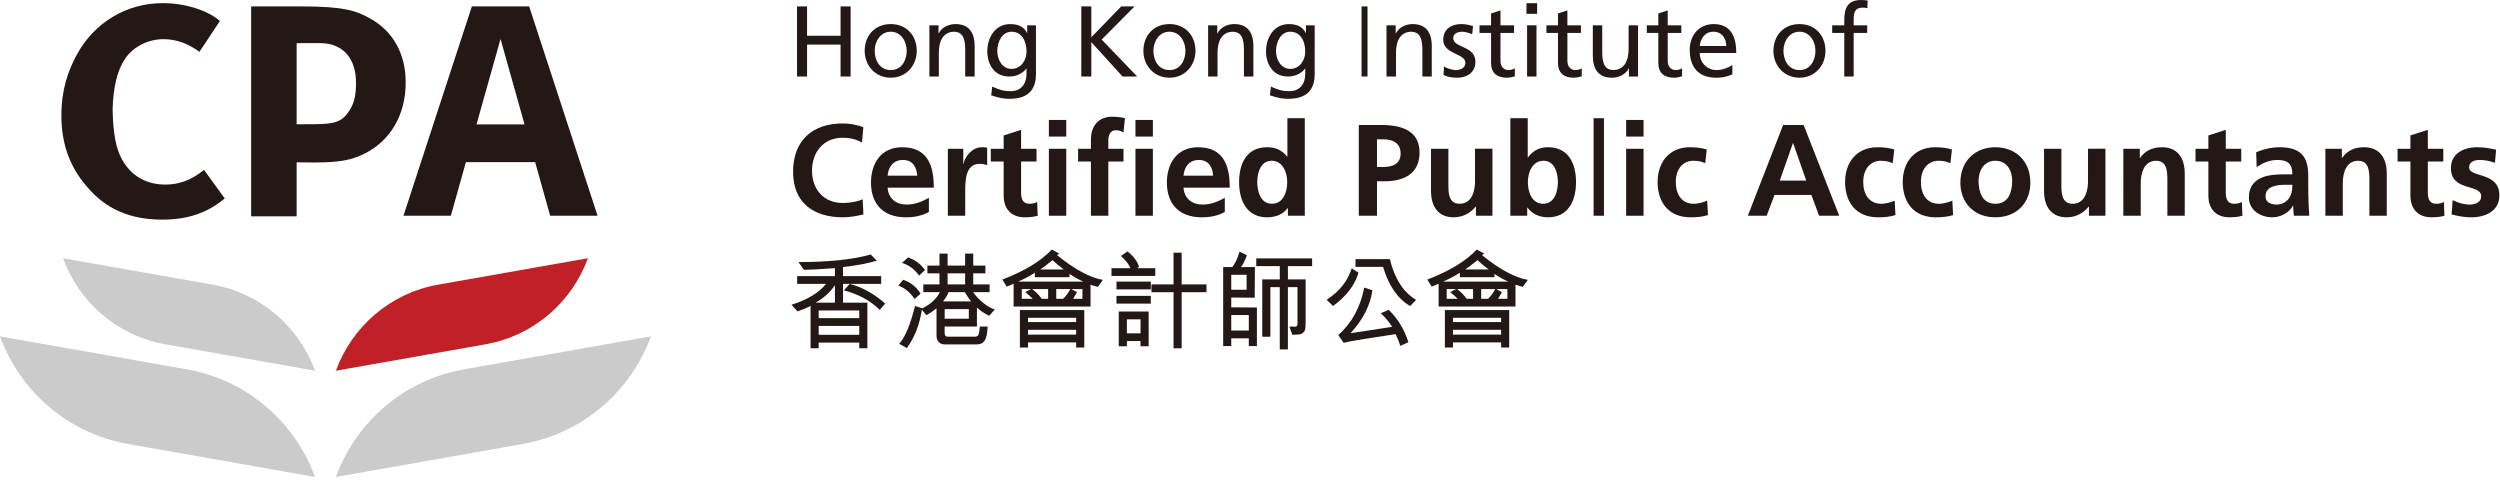 <svg width="425" height="82" viewBox="0 0 425 82" fill="none" xmlns="http://www.w3.org/2000/svg">
<path d="M136.678 45.87L135.734 44.552C140.878 44.552 144.974 44.119 148.024 43.266L149.052 44.313C147.672 44.754 145.757 45.118 143.318 45.398V46.938H149.797V48.256H143.318V51.457H147.455V59.208H146.074V58.237H139.174V59.208H137.793V52.003C137.286 52.294 136.544 52.601 135.574 52.94L134.557 51.802C137.248 50.968 139.204 49.788 140.423 48.256H135.52V46.938H141.937V45.583C139.359 45.776 137.61 45.87 136.678 45.87ZM138.714 51.457H141.937V48.526H141.901C141.149 49.659 140.086 50.617 138.714 51.413V51.457ZM139.174 54.088H146.074V52.776H139.174V54.088ZM139.174 56.916H146.074V55.407H139.174V56.916ZM150.487 51.614L149.559 52.68C147.968 51.115 145.932 50.007 143.459 49.353L144.456 48.265C146.601 48.831 148.61 49.943 150.487 51.614Z" fill="#231816"/>
<path d="M152.708 48.556L153.536 47.557C154.834 48.005 155.824 48.794 156.5 49.926L155.474 50.833C154.733 49.706 153.816 48.947 152.708 48.556ZM165.451 48.349H168.229V49.667H165.451C165.838 50.285 166.397 50.891 167.128 51.474C167.858 52.057 168.518 52.433 169.111 52.61L168.173 53.688C167.311 53.269 166.611 52.8 166.079 52.283V55.505H160.589V56.609C160.589 57.027 160.755 57.231 161.083 57.231H165.789C165.983 57.231 166.141 57.162 166.265 57.027C166.39 56.889 166.5 56.38 166.582 55.505H167.897C167.858 56.656 167.69 57.452 167.404 57.891C167.114 58.33 166.676 58.549 166.089 58.549H160.652C160.182 58.549 159.827 58.416 159.576 58.141C159.332 57.864 159.207 57.509 159.207 57.069V52.421C158.444 53.007 157.872 53.386 157.49 53.58L156.713 52.642C156.345 55.163 155.499 57.339 154.161 59.174L152.864 58.451C153.871 57.327 154.765 55.185 155.555 52.016L156.798 52.411C158.219 51.71 159.205 50.796 159.778 49.665H156.966V48.347H159.709V46.467H157.656V45.149H159.712V43.109H161.093V45.149H164.07V43.109H165.451V45.149H167.517V46.467H165.451V48.349ZM153.336 44.692L154.381 43.762C155.631 44.217 156.585 44.931 157.242 45.916L156.229 46.852C155.518 45.794 154.551 45.075 153.336 44.692ZM160.307 51.239H165.089C164.74 50.822 164.385 50.296 164.016 49.667H161.246C161.11 50.109 160.797 50.629 160.307 51.239ZM164.698 52.554H160.593V54.187H164.698V52.554ZM164.07 46.467H161.093V48.349H164.07V46.467Z" fill="#231816"/>
<path d="M178.808 42.42L180.054 43.097L179.709 43.389C182.701 45.804 185.292 47.2 187.489 47.58L186.627 48.77C186.39 48.718 185.976 48.595 185.391 48.406V52.116H172.315V48.233C172.019 48.379 171.632 48.541 171.138 48.716L170.401 47.526C174.173 46.077 176.971 44.378 178.808 42.42ZM184.093 47.877V47.828C183.565 47.631 182.807 47.216 181.817 46.568V47.127H175.927V46.364C175.043 46.938 174.119 47.424 173.164 47.828V47.877H184.093ZM174.764 58.205V59.083H173.383V52.714H184.327V59.083H182.947V58.205H174.764ZM175.232 49.185V49.136H173.699V50.798H175.56C175.474 50.681 175.06 50.299 174.304 49.657C174.656 49.448 174.961 49.293 175.232 49.185ZM182.947 54.029H174.765V54.752H182.947V54.029ZM174.764 56.887H182.945V56.071H174.764V56.887ZM178.18 50.798V49.136H175.516V49.185C176.124 49.636 176.648 50.172 177.092 50.798H178.18ZM176.868 45.784V45.804H180.808V45.784C180.062 45.231 179.441 44.709 178.927 44.228C177.954 45.024 177.264 45.541 176.868 45.784ZM179.562 50.798H180.732C181.202 50.339 181.61 49.785 181.96 49.136H179.562V50.798ZM182.164 49.136V49.168L183.085 49.675L182.433 50.799H184.012V49.138L182.164 49.136Z" fill="#231816"/>
<path d="M188.951 46.91V45.59H192.18C191.877 44.896 191.339 44.203 190.556 43.515L191.68 42.733C192.726 43.588 193.378 44.468 193.647 45.383L193.364 45.553V45.59H196.397V46.91H188.951ZM189.8 47.877H195.637V49.197H189.8V47.877ZM195.637 51.613H189.8V50.3H195.637V51.613ZM195.272 52.962V58.86H193.891V57.982H191.569V58.86H190.188V52.962H195.272ZM191.569 56.669H193.893V54.283H191.569V56.669ZM200.882 59.208H199.501V49.669H195.747V48.351H199.501V42.956H200.882V48.351H205.105V49.669H200.882V59.208Z" fill="#231816"/>
<path d="M213.3 50.614L209.314 50.577V52.242L213.675 52.277V58.833H212.295V57.514H209.314V58.833H207.94V45.398H209.5C209.993 44.769 210.4 43.898 210.71 42.797C211.283 43.025 211.7 43.229 211.973 43.407C211.655 44.275 211.321 44.941 210.98 45.398H213.334L213.3 50.614ZM209.314 49.257H211.919V46.717H209.314V49.257ZM209.314 56.192H212.296V53.56H209.314V56.192ZM220.574 55.144V48.817H218.942V59.395H217.561V48.817H215.964V57.241H214.583V47.503H217.563V45.243H213.564V43.925H223.062V45.243H218.946V47.503H221.958V54.719C221.958 55.306 221.931 55.719 221.885 55.958C221.833 56.203 221.709 56.413 221.503 56.578C221.299 56.75 221.037 56.848 220.707 56.87C220.378 56.895 220.04 56.909 219.693 56.914L219.196 55.545C219.358 55.518 219.503 55.507 219.644 55.507L220.101 55.537C220.415 55.537 220.574 55.405 220.574 55.144Z" fill="#231816"/>
<path d="M226.609 52.026L225.54 50.958C227.691 49.557 229.107 47.781 229.784 45.627L230.943 46.35C230.337 48.467 228.89 50.363 226.609 52.026ZM234.736 53.253L236.072 52.665C237.604 54.126 238.722 55.963 239.432 58.169L238.052 58.803C237.88 58.211 237.617 57.546 237.262 56.801L232.007 57.613C230.219 57.893 229.022 58.12 228.422 58.286L227.508 56.959C229.796 54.94 231.263 52.252 231.921 48.881L233.308 49.35C232.965 51.864 231.743 54.283 229.638 56.597L229.677 56.634L236.668 55.562C236.171 54.76 235.526 53.991 234.736 53.253ZM230.436 44.051H236.277C237.085 47.385 238.572 49.69 240.731 50.971L239.724 52.021C237.619 50.808 236.087 48.593 235.12 45.367H230.438V44.051H230.436Z" fill="#231816"/>
<path d="M251.048 42.42L252.298 43.097L251.956 43.389C254.948 45.804 257.539 47.2 259.736 47.58L258.868 48.77C258.637 48.718 258.221 48.595 257.632 48.406V52.116H244.562V48.233C244.266 48.379 243.872 48.541 243.385 48.716L242.643 47.526C246.411 46.077 249.213 44.378 251.048 42.42ZM256.335 47.877V47.828C255.81 47.631 255.045 47.216 254.059 46.568V47.127H248.172V46.364C247.285 46.938 246.366 47.424 245.409 47.828V47.877H256.335ZM247.002 58.205V59.083H245.628V52.714H256.566V59.083H255.192V58.205H247.002ZM247.477 49.185V49.136H245.938V50.798H247.799C247.719 50.681 247.298 50.299 246.549 49.657C246.898 49.448 247.209 49.293 247.477 49.185ZM255.192 54.029H247.005V54.752H255.192V54.029ZM247.002 56.887H255.189V56.071H247.002V56.887ZM250.424 50.798V49.136H247.76V49.185C248.364 49.636 248.893 50.172 249.332 50.798H250.424ZM249.114 45.784V45.804H253.047V45.784C252.304 45.231 251.68 44.709 251.173 44.228C250.193 45.024 249.509 45.541 249.114 45.784ZM251.804 50.798H252.974C253.448 50.339 253.855 49.785 254.199 49.136H251.804V50.798ZM254.409 49.136V49.168L255.323 49.675L254.678 50.799H256.258V49.138L254.409 49.136Z" fill="#231816"/>
<path d="M34.683 28.883C32.42 30.71 30.374 31.374 28.113 31.374C24.804 31.374 22.265 29.883 20.719 27.065C19.705 25.223 19.239 22.738 19.14 18.609C19.258 14.785 19.923 11.973 21.271 9.975C22.652 7.931 25.191 6.66 27.782 6.66C29.933 6.66 31.975 7.378 33.906 8.816L37.385 3.568C35.287 1.744 31.478 0.531 27.676 0.531C21.49 0.531 15.973 3.844 12.992 9.418C11.627 11.991 10.436 15.105 10.436 19.678C10.436 25.428 12.517 29.202 15.033 32.028C18.177 35.619 22.261 37.335 27.558 37.335C31.919 37.335 35.171 36.234 38.21 33.744L34.683 28.883Z" fill="#231816"/>
<path d="M93.528 36.675H101.585L89.957 1.09H80.216L68.588 36.675H76.645L79.204 27.558H90.971L93.528 36.675ZM81.006 21.151L85.091 6.625L89.172 21.151H81.006Z" fill="#231816"/>
<path d="M62.931 3.148C60.577 1.813 58.4 1.09 51.276 1.09H42.699V36.781H50.428V27.594L53.329 27.626C57.979 27.626 59.791 27.142 61.721 26.237C66.312 24.06 68.969 19.585 68.969 14.029C68.969 9.19 66.858 5.321 62.931 3.148ZM59.422 18.768C58.19 20.654 57.083 21.11 53.388 21.11L50.428 21.131V7.333H54.423C58.25 7.333 60.523 9.866 60.523 14.088C60.523 16.235 60.202 17.534 59.422 18.768Z" fill="#231816"/>
<path d="M135.498 1.09H137.202V6.077H142.897V1.09H144.607V13.007H142.897V7.581H137.202V13.007H135.498V1.09Z" fill="#231816"/>
<path d="M151.428 4.093C154.072 4.093 155.848 6.006 155.848 8.652C155.848 11.145 154.04 13.211 151.428 13.211C148.803 13.211 146.995 11.145 146.995 8.652C146.995 6.006 148.765 4.093 151.428 4.093ZM151.428 11.913C153.302 11.913 154.141 10.208 154.141 8.652C154.141 6.995 153.134 5.391 151.428 5.391C149.706 5.391 148.699 6.994 148.699 8.652C148.699 10.208 149.534 11.913 151.428 11.913Z" fill="#231816"/>
<path d="M157.995 4.301H159.547V5.683H159.581C160.057 4.692 161.219 4.093 162.432 4.093C164.681 4.093 165.688 5.492 165.688 7.833V13.007H164.083V8.502C164.083 6.468 163.642 5.477 162.241 5.393C160.416 5.393 159.601 6.862 159.601 8.974V13.009H157.997V4.301" fill="#231816"/>
<path d="M176.109 12.632C176.109 15.281 174.743 16.798 171.627 16.798C170.706 16.798 169.904 16.678 168.503 16.201L168.675 14.718C169.904 15.283 170.635 15.502 171.812 15.502C173.502 15.502 174.509 14.358 174.509 12.511V11.659H174.476C173.792 12.563 172.664 13.009 171.556 13.009C169.064 13.009 167.84 10.972 167.84 8.72C167.84 6.486 169.103 4.096 171.728 4.096C173.263 4.096 174.115 4.655 174.595 5.602H174.629V4.301H176.112V12.632M174.508 8.757C174.508 6.949 173.669 5.393 171.962 5.393C170.344 5.393 169.54 7.155 169.54 8.638C169.54 10.279 170.461 11.712 171.962 11.712C173.469 11.712 174.508 10.377 174.508 8.757Z" fill="#231816"/>
<path d="M183.821 1.09H185.525V6.333L190.608 1.09H192.878L187.281 6.723L193.319 13.007H190.832L185.525 7.169V13.007H183.821V1.09Z" fill="#231816"/>
<path d="M198.809 4.093C201.453 4.093 203.229 6.006 203.229 8.652C203.229 11.145 201.421 13.211 198.809 13.211C196.184 13.211 194.376 11.145 194.376 8.652C194.378 6.006 196.149 4.093 198.809 4.093ZM198.809 11.913C200.687 11.913 201.525 10.208 201.525 8.652C201.525 6.995 200.518 5.391 198.809 5.391C197.087 5.391 196.08 6.994 196.08 8.652C196.08 10.208 196.915 11.913 198.809 11.913Z" fill="#231816"/>
<path d="M205.381 4.301H206.934V5.683H206.967C207.441 4.692 208.606 4.093 209.815 4.093C212.068 4.093 213.074 5.492 213.074 7.833V13.007H211.47V8.502C211.47 6.468 211.025 5.477 209.628 5.393C207.803 5.393 206.981 6.862 206.981 8.974V13.009H205.383L205.381 4.301Z" fill="#231816"/>
<path d="M223.495 12.632C223.495 15.281 222.128 16.798 219.01 16.798C218.089 16.798 217.287 16.678 215.886 16.201L216.058 14.718C217.287 15.283 218.021 15.502 219.195 15.502C220.885 15.502 221.892 14.358 221.892 12.511V11.659H221.859C221.175 12.563 220.05 13.009 218.942 13.009C216.452 13.009 215.223 10.972 215.223 8.72C215.223 6.486 216.486 4.096 219.116 4.096C220.648 4.096 221.497 4.655 221.977 5.602H222.01V4.301H223.497L223.495 12.632ZM221.889 8.757C221.889 6.949 221.054 5.393 219.343 5.393C217.725 5.393 216.925 7.155 216.925 8.638C216.925 10.279 217.85 11.712 219.343 11.712C220.85 11.712 221.889 10.377 221.889 8.757Z" fill="#231816"/>
<path d="M231.971 13.007V1.09" stroke="#231816" stroke-width="1.012" stroke-miterlimit="10"/>
<path d="M235.703 4.301H237.263V5.683H237.297C237.777 4.692 238.935 4.093 240.144 4.093C242.394 4.093 243.401 5.492 243.401 7.833V13.007H241.803V8.502C241.803 6.468 241.355 5.477 239.954 5.393C238.132 5.393 237.319 6.862 237.319 8.974V13.009H235.704L235.703 4.301Z" fill="#231816"/>
<path d="M245.484 11.298C246.115 11.711 247.016 11.913 247.477 11.913C248.215 11.913 249.115 11.605 249.115 10.666C249.115 9.078 245.347 9.217 245.347 6.775C245.347 4.968 246.696 4.093 248.418 4.093C249.168 4.093 249.781 4.247 250.412 4.435L250.274 5.834C249.919 5.617 248.964 5.391 248.59 5.391C247.768 5.391 247.051 5.733 247.051 6.451C247.051 8.224 250.819 7.715 250.819 10.492C250.819 12.357 249.339 13.209 247.787 13.209C246.965 13.209 246.13 13.123 245.399 12.729L245.484 11.298Z" fill="#231816"/>
<path d="M257.388 5.6H255.079V10.361C255.079 11.367 255.695 11.914 256.435 11.914C256.928 11.914 257.283 11.762 257.522 11.605V12.972C257.165 13.075 256.672 13.213 256.159 13.213C254.502 13.213 253.481 12.426 253.481 10.685V5.6H251.515V4.301H253.481V2.284L255.079 1.77V4.301H257.388V5.6Z" fill="#231816"/>
<path d="M261.311 2.351H259.502V0.544H261.311V2.351ZM259.605 4.301H261.203V13.008H259.605V4.301Z" fill="#231816"/>
<path d="M268.76 5.6H266.458V10.361C266.458 11.367 267.069 11.914 267.807 11.914C268.3 11.914 268.662 11.762 268.898 11.605V12.972C268.543 13.075 268.044 13.213 267.536 13.213C265.879 13.213 264.858 12.426 264.858 10.685V5.6H262.892V4.301H264.858V2.284L266.456 1.77V4.301H268.758V5.6" fill="#231816"/>
<path d="M278.469 13.007H276.916V11.624H276.884C276.403 12.613 275.244 13.211 274.035 13.211C271.779 13.211 270.781 11.809 270.781 9.47V4.301H272.377V8.807C272.377 10.838 272.825 11.829 274.217 11.913C276.047 11.913 276.862 10.449 276.862 8.329V4.301H278.467V13.007" fill="#231816"/>
<path d="M285.822 5.6H283.513V10.361C283.513 11.367 284.131 11.914 284.862 11.914C285.362 11.914 285.717 11.762 285.953 11.605V12.972C285.598 13.075 285.104 13.213 284.591 13.213C282.941 13.213 281.914 12.426 281.914 10.685V5.6H279.954V4.301H281.914V2.284L283.511 1.77V4.301H285.82L285.822 5.6Z" fill="#231816"/>
<path d="M294.503 12.65C293.885 12.868 293.188 13.213 291.754 13.213C288.671 13.213 287.255 11.336 287.255 8.503C287.255 5.923 288.873 4.096 291.326 4.096C294.227 4.096 295.167 6.214 295.167 9.014H288.957C288.957 10.736 290.306 11.916 291.826 11.916C292.878 11.916 294.106 11.37 294.502 11.044V12.65M293.464 7.817C293.464 6.484 292.675 5.393 291.294 5.393C289.728 5.393 289.078 6.689 288.959 7.817H293.464Z" fill="#231816"/>
<path d="M305.916 4.093C308.553 4.093 310.329 6.006 310.329 8.652C310.329 11.145 308.526 13.211 305.916 13.211C303.286 13.211 301.482 11.145 301.482 8.652C301.482 6.006 303.252 4.093 305.916 4.093ZM305.916 11.913C307.79 11.913 308.625 10.208 308.625 8.652C308.625 6.995 307.618 5.391 305.916 5.391C304.193 5.391 303.186 6.994 303.186 8.652C303.186 10.208 304.022 11.913 305.916 11.913Z" fill="#231816"/>
<path d="M313.525 5.6H311.471V4.301H313.525V3.497C313.525 1.38 314.064 0 316.438 0C316.845 0 317.187 0.047 317.51 0.101L317.445 1.399C317.254 1.331 316.951 1.296 316.675 1.296C315.295 1.296 315.123 2.183 315.123 3.364V4.304H317.425V5.604H315.123V13.012H313.525V5.6Z" fill="#231816"/>
<path d="M146.784 36.455C145.659 36.717 144.445 36.942 143.279 36.942C138.286 36.942 134.821 34.443 134.821 29.227C134.821 23.947 138.044 20.987 143.279 20.987C144.292 20.987 145.639 21.186 146.764 21.629L146.54 24.237C145.37 23.573 144.311 23.419 143.208 23.419C140.031 23.419 138.042 25.849 138.042 29.006C138.042 32.144 139.989 34.509 143.277 34.509C144.488 34.509 145.92 34.246 146.651 33.865L146.784 36.455Z" fill="#231816"/>
<path d="M157.913 36.034C156.827 36.631 155.591 36.943 154.003 36.943C150.25 36.943 148.068 34.777 148.068 31.041C148.068 27.749 149.81 25.031 153.343 25.031C157.559 25.031 158.749 27.926 158.749 31.9H150.888C151.026 33.739 152.302 34.777 154.134 34.777C155.572 34.777 156.808 34.246 157.913 33.626V36.034ZM155.927 29.868C155.835 28.43 155.171 27.195 153.52 27.195C151.863 27.195 151.028 28.346 150.89 29.868H155.927Z" fill="#231816"/>
<path d="M161.132 25.294H163.76V27.881H163.806C163.937 26.821 165.148 25.031 166.917 25.031C167.204 25.031 167.51 25.031 167.818 25.12V28.103C167.559 27.948 167.028 27.86 166.5 27.86C164.089 27.86 164.089 30.869 164.089 32.502V36.678H161.132V25.294Z" fill="#231816"/>
<path d="M170.623 27.459H168.436V25.294H170.623V23.023L173.587 22.068V25.294H176.208V27.459H173.587V32.763C173.587 33.737 173.849 34.641 174.974 34.641C175.503 34.641 176.013 34.534 176.316 34.329L176.409 36.675C175.791 36.85 175.107 36.941 174.221 36.941C171.91 36.941 170.623 35.502 170.623 33.247V27.459Z" fill="#231816"/>
<path d="M178.31 20.391H181.265V23.217H178.31V20.391ZM178.31 25.294H181.265V36.676H178.31V25.294Z" fill="#231816"/>
<path d="M185.459 27.459H183.275V25.293H185.459V23.704C185.459 21.429 186.742 19.839 189.076 19.839C189.832 19.839 190.667 19.951 191.239 20.085L190.995 22.532C190.733 22.381 190.357 22.137 189.712 22.137C188.726 22.137 188.416 23.001 188.416 23.884V25.293H190.994V27.459H188.416V36.676H185.456V27.459" fill="#231816"/>
<path d="M193.029 20.391H195.989V23.217H193.029V20.391ZM193.029 25.294H195.989V36.676H193.029V25.294Z" fill="#231816"/>
<path d="M208.215 36.034C207.132 36.631 205.9 36.943 204.309 36.943C200.555 36.943 198.37 34.777 198.37 31.041C198.37 27.749 200.113 25.031 203.648 25.031C207.861 25.031 209.058 27.926 209.058 31.9H201.199C201.33 33.739 202.613 34.777 204.442 34.777C205.879 34.777 207.112 34.246 208.217 33.626L208.215 36.034ZM206.23 29.868C206.14 28.43 205.48 27.195 203.822 27.195C202.168 27.195 201.33 28.346 201.197 29.868H206.23Z" fill="#231816"/>
<path d="M218.942 35.395H218.904C218.02 36.498 216.806 36.943 215.412 36.943C211.926 36.943 210.646 34.069 210.646 30.951C210.646 27.815 211.926 25.029 215.412 25.029C216.892 25.029 217.93 25.538 218.813 26.618H218.855V20.098H221.815V36.675H218.944V35.395M216.23 34.64C218.193 34.64 218.831 32.566 218.831 30.951C218.831 29.362 218.082 27.328 216.184 27.328C214.267 27.328 213.735 29.428 213.735 30.951C213.735 32.522 214.287 34.64 216.23 34.64Z" fill="#231816"/>
<path d="M230.995 21.252H234.901C238.255 21.252 241.326 22.225 241.326 25.912C241.326 29.514 238.701 30.818 235.388 30.818H234.086V36.677H230.995V21.252ZM234.086 28.387H235.172C236.718 28.387 238.105 27.879 238.105 26.088C238.105 24.305 236.755 23.683 235.172 23.683H234.086V28.387Z" fill="#231816"/>
<path d="M253.712 36.675H250.91V35.127H250.865C249.964 36.233 248.683 36.941 247.129 36.941C244.445 36.941 243.274 35.038 243.274 32.476V25.292H246.226V31.372C246.226 32.761 246.248 34.639 248.149 34.639C250.292 34.639 250.754 32.318 250.754 30.865V25.29H253.714L253.712 36.675Z" fill="#231816"/>
<path d="M256.756 20.098H259.716V26.753H259.755C260.577 25.669 261.611 25.029 263.156 25.029C266.648 25.029 267.925 27.813 267.925 30.951C267.925 34.069 266.648 36.943 263.156 36.943C261.9 36.943 260.531 36.498 259.671 35.284H259.627V36.676H256.758L256.756 20.098ZM262.341 34.64C264.281 34.64 264.84 32.52 264.84 30.951C264.84 29.428 264.308 27.328 262.387 27.328C260.486 27.328 259.737 29.362 259.737 30.951C259.737 32.566 260.375 34.64 262.341 34.64Z" fill="#231816"/>
<path d="M271.792 36.675V20.098" stroke="#231816" stroke-width="1.758" stroke-miterlimit="10"/>
<path d="M276.443 20.391H279.403V23.217H276.443V20.391ZM276.443 25.294H279.403V36.676H276.443V25.294Z" fill="#231816"/>
<path d="M289.893 27.749C289.361 27.505 288.788 27.328 287.881 27.328C286.052 27.328 284.884 28.789 284.884 30.931C284.884 33.032 285.875 34.642 287.946 34.642C288.788 34.642 289.709 34.33 290.223 34.113L290.356 36.567C289.492 36.83 288.611 36.944 287.394 36.944C283.665 36.944 281.791 34.401 281.791 30.933C281.791 27.641 283.73 25.032 287.283 25.032C288.48 25.032 289.342 25.167 290.15 25.41L289.893 27.749Z" fill="#231816"/>
<path d="M303.132 21.252H306.618L312.669 36.675H309.249L307.928 33.137H301.672L300.33 36.675H297.128L303.132 21.252ZM304.836 24.343H304.791L302.563 30.707H307.067L304.836 24.343Z" fill="#231816"/>
<path d="M321.76 27.749C321.234 27.505 320.655 27.328 319.754 27.328C317.927 27.328 316.749 28.789 316.749 30.931C316.749 33.032 317.749 34.642 319.822 34.642C320.655 34.642 321.59 34.33 322.096 34.113L322.228 36.567C321.364 36.83 320.485 36.944 319.268 36.944C315.538 36.944 313.664 34.401 313.664 30.933C313.664 27.641 315.612 25.032 319.163 25.032C320.354 25.032 321.216 25.167 322.031 25.41L321.76 27.749Z" fill="#231816"/>
<path d="M331.566 27.749C331.034 27.505 330.462 27.328 329.554 27.328C327.725 27.328 326.557 28.789 326.557 30.931C326.557 33.032 327.549 34.642 329.62 34.642C330.462 34.642 331.389 34.33 331.896 34.113L332.029 36.567C331.165 36.83 330.285 36.944 329.074 36.944C325.338 36.944 323.464 34.401 323.464 30.933C323.464 27.641 325.404 25.032 328.963 25.032C330.153 25.032 331.016 25.167 331.831 25.41L331.566 27.749Z" fill="#231816"/>
<path d="M339.206 25.029C342.58 25.029 345.163 27.306 345.163 31.062C345.163 34.328 342.981 36.941 339.206 36.941C335.448 36.941 333.264 34.328 333.264 31.062C333.264 27.306 335.848 25.029 339.206 25.029ZM339.206 34.64C341.479 34.64 342.071 32.608 342.071 30.707C342.071 28.964 341.144 27.326 339.206 27.326C337.281 27.326 336.355 29.005 336.355 30.707C336.355 32.591 336.956 34.64 339.206 34.64Z" fill="#231816"/>
<path d="M357.922 36.675H355.121V35.127H355.073C354.168 36.233 352.891 36.941 351.346 36.941C348.646 36.941 347.486 35.038 347.486 32.476V25.292H350.436V31.372C350.436 32.761 350.456 34.639 352.359 34.639C354.504 34.639 354.962 32.318 354.962 30.865V25.29H357.924V36.675" fill="#231816"/>
<path d="M360.967 25.294H363.768V26.841H363.815C364.745 25.54 366.001 25.031 367.547 25.031C370.234 25.031 371.406 26.932 371.406 29.497V36.676H368.453V30.601C368.453 29.207 368.424 27.33 366.531 27.33C364.388 27.33 363.925 29.647 363.925 31.108V36.678H360.965L360.967 25.294Z" fill="#231816"/>
<path d="M375.423 27.459H373.241V25.294H375.423V23.023L378.383 22.068V25.294H381.012V27.459H378.383V32.763C378.383 33.737 378.646 34.641 379.771 34.641C380.306 34.641 380.811 34.534 381.121 34.329L381.207 36.675C380.598 36.85 379.904 36.941 379.023 36.941C376.706 36.941 375.423 35.502 375.423 33.247V27.459Z" fill="#231816"/>
<path d="M383.549 25.895C384.698 25.363 386.243 25.029 387.499 25.029C390.97 25.029 392.399 26.466 392.399 29.825V31.285C392.399 32.434 392.419 33.29 392.446 34.133C392.467 34.992 392.514 35.788 392.578 36.675H389.973C389.863 36.075 389.863 35.325 389.843 34.976H389.796C389.112 36.233 387.631 36.941 386.284 36.941C384.277 36.941 382.31 35.722 382.31 33.558C382.31 31.856 383.128 30.865 384.25 30.307C385.381 29.756 386.836 29.642 388.072 29.642H389.707C389.707 27.811 388.895 27.193 387.146 27.193C385.89 27.193 384.634 27.677 383.633 28.428L383.549 25.895ZM387.014 34.775C387.92 34.775 388.624 34.372 389.092 33.759C389.574 33.117 389.705 32.299 389.705 31.415H388.427C387.099 31.415 385.139 31.634 385.139 33.38C385.14 34.354 385.954 34.775 387.014 34.775Z" fill="#231816"/>
<path d="M395.316 25.294H398.116V26.841H398.16C399.089 25.54 400.345 25.031 401.891 25.031C404.583 25.031 405.75 26.932 405.75 29.497V36.676H402.797V30.601C402.797 29.207 402.77 27.33 400.877 27.33C398.732 27.33 398.274 29.647 398.274 31.108V36.678H395.314V25.294" fill="#231816"/>
<path d="M409.772 27.459H407.586V25.294H409.772V23.023L412.732 22.068V25.294H415.362V27.459H412.732V32.763C412.732 33.737 412.995 34.641 414.119 34.641C414.65 34.641 415.155 34.534 415.466 34.329L415.557 36.675C414.941 36.85 414.259 36.941 413.368 36.941C411.052 36.941 409.772 35.502 409.772 33.247V27.459Z" fill="#231816"/>
<path d="M424.144 27.68C423.238 27.375 422.576 27.196 421.493 27.196C420.697 27.196 419.752 27.485 419.752 28.457C419.752 30.267 424.895 29.121 424.895 33.227C424.895 35.879 422.534 36.943 420.126 36.943C419.001 36.943 417.856 36.742 416.772 36.456L416.947 34.024C417.877 34.487 418.85 34.777 419.862 34.777C420.609 34.777 421.801 34.487 421.801 33.383C421.801 31.152 416.659 32.674 416.659 28.568C416.659 26.113 418.799 25.031 421.116 25.031C422.504 25.031 423.409 25.253 424.339 25.454L424.144 27.68Z" fill="#231816"/>
<path d="M53.552 81.085C50.185 71.853 42.135 64.618 31.768 62.789L0 57.182C3.368 66.416 11.418 73.65 21.785 75.478L53.552 81.085Z" fill="#CBCBCB"/>
<path d="M53.553 63.02C50.855 55.631 44.416 49.85 36.122 48.383L10.714 43.898C13.405 51.285 19.843 57.074 28.138 58.537L53.553 63.02Z" fill="#CBCBCB"/>
<path d="M57.103 81.085C60.471 71.852 68.521 64.617 78.888 62.788L110.656 57.183C107.281 66.417 99.238 73.65 88.871 75.479L57.103 81.085Z" fill="#CBCBCB"/>
<path d="M57.103 63.02C59.794 55.631 66.239 49.845 74.53 48.382L99.942 43.896C97.251 51.283 90.812 57.07 82.518 58.535L57.103 63.02Z" fill="#C12026"/>
</svg>
